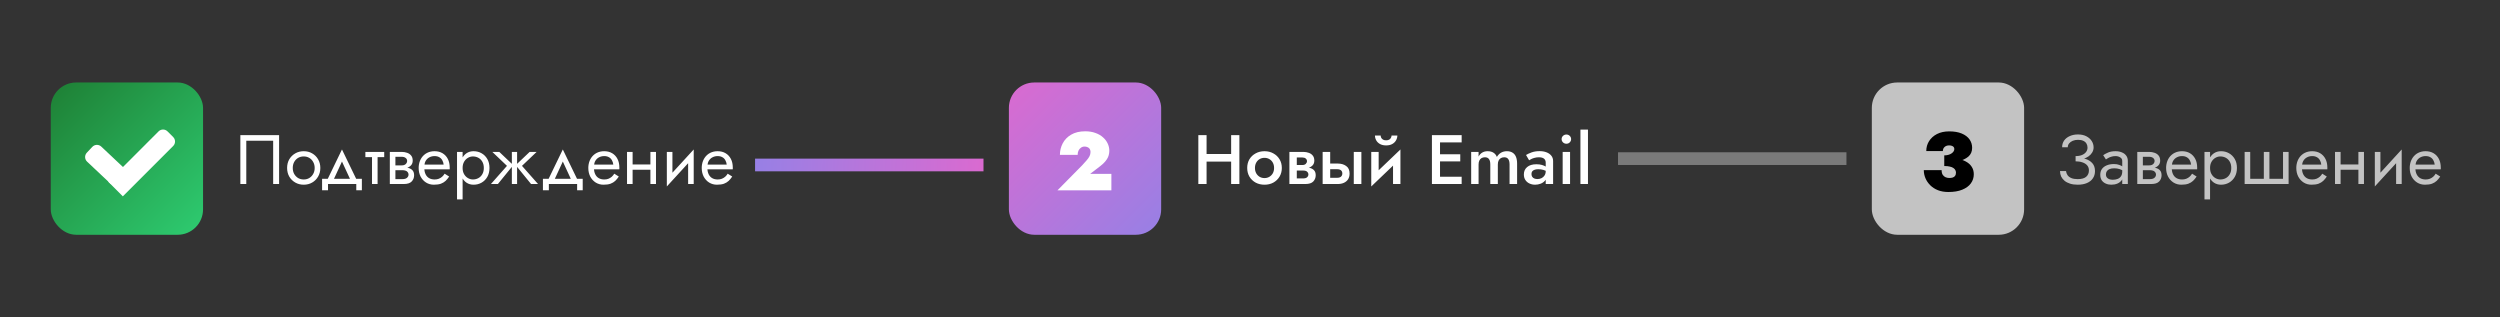<svg width="394" height="50" viewBox="0 0 394 50" fill="none" xmlns="http://www.w3.org/2000/svg">
<rect x="0" y="0" width="394" height="50" fill="#333333" stroke="none"/>
<rect x="8" y="13" width="24" height="24" rx="4" fill="url(#paint0_linear_68_13)"/>
<path d="M13.728 25.477C13.326 25.098 13.307 24.465 13.686 24.063L14.548 23.147C14.927 22.745 15.56 22.726 15.962 23.104L19.682 26.608L17.448 28.98L13.728 25.477Z" fill="white"/>
<path d="M24.988 20.707C25.379 20.317 26.012 20.317 26.402 20.707L27.292 21.597C27.683 21.988 27.683 22.621 27.292 23.011L19.359 30.945L17.055 28.641L24.988 20.707Z" fill="white"/>
<path d="M43.05 22.18H38.815V29H37.88V21.3H43.985V29H43.05V22.18ZM45.248 26.47C45.248 25.957 45.362 25.502 45.589 25.106C45.824 24.71 46.139 24.398 46.535 24.171C46.931 23.944 47.375 23.83 47.866 23.83C48.365 23.83 48.809 23.944 49.197 24.171C49.593 24.398 49.905 24.71 50.132 25.106C50.367 25.502 50.484 25.957 50.484 26.47C50.484 26.976 50.367 27.431 50.132 27.834C49.905 28.23 49.593 28.542 49.197 28.769C48.809 28.996 48.365 29.11 47.866 29.11C47.375 29.11 46.931 28.996 46.535 28.769C46.139 28.542 45.824 28.23 45.589 27.834C45.362 27.431 45.248 26.976 45.248 26.47ZM46.139 26.47C46.139 26.822 46.213 27.134 46.359 27.405C46.513 27.676 46.719 27.893 46.975 28.054C47.239 28.208 47.536 28.285 47.866 28.285C48.196 28.285 48.49 28.208 48.746 28.054C49.01 27.893 49.216 27.676 49.362 27.405C49.516 27.134 49.593 26.822 49.593 26.47C49.593 26.118 49.516 25.806 49.362 25.535C49.216 25.256 49.01 25.04 48.746 24.886C48.49 24.732 48.196 24.655 47.866 24.655C47.536 24.655 47.239 24.732 46.975 24.886C46.719 25.04 46.513 25.256 46.359 25.535C46.213 25.806 46.139 26.118 46.139 26.47ZM53.895 25.458L52.41 28.67H51.42L53.895 23.555L56.37 28.67H55.38L53.895 25.458ZM56.15 29H51.695V29.99H50.76V28.175H57.03V29.99H56.15V29ZM57.583 23.94H60.553V24.765H57.583V23.94ZM58.628 24.16H59.508V29H58.628V24.16ZM61.953 26.36H63.416C63.768 26.36 64.084 26.397 64.362 26.47C64.641 26.543 64.861 26.672 65.022 26.855C65.184 27.038 65.264 27.295 65.264 27.625C65.264 28.006 65.136 28.333 64.879 28.604C64.63 28.868 64.216 29 63.636 29H61.953V28.23H63.416C63.746 28.23 63.988 28.16 64.142 28.021C64.304 27.882 64.384 27.713 64.384 27.515C64.384 27.412 64.362 27.321 64.318 27.24C64.282 27.159 64.223 27.086 64.142 27.02C64.069 26.954 63.97 26.906 63.845 26.877C63.728 26.84 63.585 26.822 63.416 26.822H61.953V26.36ZM61.953 26.58V26.063H63.306C63.438 26.063 63.556 26.048 63.658 26.019C63.768 25.982 63.86 25.931 63.933 25.865C64.007 25.799 64.062 25.726 64.098 25.645C64.142 25.557 64.164 25.465 64.164 25.37C64.164 25.172 64.087 25.014 63.933 24.897C63.779 24.772 63.57 24.71 63.306 24.71H61.953V23.94H63.306C63.622 23.94 63.908 23.988 64.164 24.083C64.428 24.171 64.641 24.318 64.802 24.523C64.964 24.721 65.044 24.985 65.044 25.315C65.044 25.601 64.964 25.839 64.802 26.03C64.641 26.213 64.428 26.353 64.164 26.448C63.908 26.536 63.622 26.58 63.306 26.58H61.953ZM61.436 23.94H62.316V29H61.436V23.94ZM66.542 26.69V25.942H69.919C69.889 25.678 69.816 25.447 69.699 25.249C69.589 25.044 69.431 24.886 69.226 24.776C69.028 24.659 68.782 24.6 68.489 24.6C68.195 24.6 67.928 24.662 67.686 24.787C67.444 24.912 67.249 25.091 67.103 25.326C66.963 25.553 66.894 25.825 66.894 26.14L66.872 26.47C66.872 26.859 66.938 27.189 67.07 27.46C67.202 27.731 67.389 27.937 67.631 28.076C67.873 28.215 68.159 28.285 68.489 28.285C68.738 28.285 68.958 28.248 69.149 28.175C69.347 28.094 69.523 27.988 69.677 27.856C69.831 27.717 69.963 27.555 70.073 27.372L70.788 27.823C70.619 28.08 70.432 28.307 70.227 28.505C70.021 28.696 69.772 28.846 69.479 28.956C69.185 29.059 68.819 29.11 68.379 29.11C67.924 29.11 67.513 28.996 67.147 28.769C66.787 28.542 66.501 28.23 66.289 27.834C66.083 27.431 65.981 26.976 65.981 26.47C65.981 26.375 65.984 26.283 65.992 26.195C65.999 26.107 66.01 26.019 66.025 25.931C66.098 25.513 66.245 25.146 66.465 24.831C66.685 24.516 66.967 24.27 67.312 24.094C67.664 23.918 68.056 23.83 68.489 23.83C68.965 23.83 69.383 23.936 69.743 24.149C70.102 24.362 70.381 24.662 70.579 25.051C70.777 25.432 70.876 25.891 70.876 26.426C70.876 26.47 70.876 26.514 70.876 26.558C70.876 26.602 70.872 26.646 70.865 26.69H66.542ZM72.907 31.42H72.027V23.94H72.907V31.42ZM77.142 26.47C77.142 27.013 77.028 27.482 76.801 27.878C76.573 28.274 76.269 28.578 75.888 28.791C75.514 29.004 75.096 29.11 74.634 29.11C74.216 29.11 73.846 29.004 73.523 28.791C73.207 28.578 72.958 28.274 72.775 27.878C72.599 27.482 72.511 27.013 72.511 26.47C72.511 25.92 72.599 25.451 72.775 25.062C72.958 24.666 73.207 24.362 73.523 24.149C73.846 23.936 74.216 23.83 74.634 23.83C75.096 23.83 75.514 23.936 75.888 24.149C76.269 24.362 76.573 24.666 76.801 25.062C77.028 25.451 77.142 25.92 77.142 26.47ZM76.251 26.47C76.251 26.081 76.17 25.751 76.009 25.48C75.855 25.209 75.646 25.003 75.382 24.864C75.125 24.725 74.839 24.655 74.524 24.655C74.267 24.655 74.014 24.725 73.765 24.864C73.516 25.003 73.31 25.209 73.149 25.48C72.987 25.751 72.907 26.081 72.907 26.47C72.907 26.859 72.987 27.189 73.149 27.46C73.31 27.731 73.516 27.937 73.765 28.076C74.014 28.215 74.267 28.285 74.524 28.285C74.839 28.285 75.125 28.215 75.382 28.076C75.646 27.937 75.855 27.731 76.009 27.46C76.17 27.189 76.251 26.859 76.251 26.47ZM83.474 23.94H84.574L82.264 26.14L84.794 29H83.694L81.274 26.03L83.474 23.94ZM81.494 23.94V29H80.669V23.94H81.494ZM78.689 23.94L80.889 26.03L78.469 29H77.369L79.899 26.14L77.589 23.94H78.689ZM88.7 25.458L87.215 28.67H86.225L88.7 23.555L91.175 28.67H90.185L88.7 25.458ZM90.955 29H86.5V29.99H85.565V28.175H91.835V29.99H90.955V29ZM93.279 26.69V25.942H96.656C96.627 25.678 96.553 25.447 96.436 25.249C96.326 25.044 96.168 24.886 95.963 24.776C95.765 24.659 95.519 24.6 95.226 24.6C94.933 24.6 94.665 24.662 94.423 24.787C94.181 24.912 93.987 25.091 93.84 25.326C93.701 25.553 93.631 25.825 93.631 26.14L93.609 26.47C93.609 26.859 93.675 27.189 93.807 27.46C93.939 27.731 94.126 27.937 94.368 28.076C94.61 28.215 94.896 28.285 95.226 28.285C95.475 28.285 95.695 28.248 95.886 28.175C96.084 28.094 96.26 27.988 96.414 27.856C96.568 27.717 96.7 27.555 96.81 27.372L97.525 27.823C97.356 28.08 97.169 28.307 96.964 28.505C96.759 28.696 96.509 28.846 96.216 28.956C95.923 29.059 95.556 29.11 95.116 29.11C94.661 29.11 94.251 28.996 93.884 28.769C93.525 28.542 93.239 28.23 93.026 27.834C92.821 27.431 92.718 26.976 92.718 26.47C92.718 26.375 92.722 26.283 92.729 26.195C92.736 26.107 92.747 26.019 92.762 25.931C92.835 25.513 92.982 25.146 93.202 24.831C93.422 24.516 93.704 24.27 94.049 24.094C94.401 23.918 94.793 23.83 95.226 23.83C95.703 23.83 96.121 23.936 96.48 24.149C96.839 24.362 97.118 24.662 97.316 25.051C97.514 25.432 97.613 25.891 97.613 26.426C97.613 26.47 97.613 26.514 97.613 26.558C97.613 26.602 97.609 26.646 97.602 26.69H93.279ZM99.336 26.745V25.92H103.076V26.745H99.336ZM102.504 23.94H103.384V29H102.504V23.94ZM98.819 23.94H99.699V29H98.819V23.94ZM109.274 24.82L105.094 29.385L105.149 28.12L109.329 23.555L109.274 24.82ZM105.974 23.94V28.175L105.094 29.385V23.94H105.974ZM109.329 23.555V29H108.449V24.765L109.329 23.555ZM111.154 26.69V25.942H114.531C114.502 25.678 114.428 25.447 114.311 25.249C114.201 25.044 114.043 24.886 113.838 24.776C113.64 24.659 113.394 24.6 113.101 24.6C112.808 24.6 112.54 24.662 112.298 24.787C112.056 24.912 111.862 25.091 111.715 25.326C111.576 25.553 111.506 25.825 111.506 26.14L111.484 26.47C111.484 26.859 111.55 27.189 111.682 27.46C111.814 27.731 112.001 27.937 112.243 28.076C112.485 28.215 112.771 28.285 113.101 28.285C113.35 28.285 113.57 28.248 113.761 28.175C113.959 28.094 114.135 27.988 114.289 27.856C114.443 27.717 114.575 27.555 114.685 27.372L115.4 27.823C115.231 28.08 115.044 28.307 114.839 28.505C114.634 28.696 114.384 28.846 114.091 28.956C113.798 29.059 113.431 29.11 112.991 29.11C112.536 29.11 112.126 28.996 111.759 28.769C111.4 28.542 111.114 28.23 110.901 27.834C110.696 27.431 110.593 26.976 110.593 26.47C110.593 26.375 110.597 26.283 110.604 26.195C110.611 26.107 110.622 26.019 110.637 25.931C110.71 25.513 110.857 25.146 111.077 24.831C111.297 24.516 111.579 24.27 111.924 24.094C112.276 23.918 112.668 23.83 113.101 23.83C113.578 23.83 113.996 23.936 114.355 24.149C114.714 24.362 114.993 24.662 115.191 25.051C115.389 25.432 115.488 25.891 115.488 26.426C115.488 26.47 115.488 26.514 115.488 26.558C115.488 26.602 115.484 26.646 115.477 26.69H111.154Z" fill="white"/>
<rect x="159" y="13" width="24" height="24" rx="4" fill="url(#paint1_linear_68_13)"/>
<path d="M166.652 30L170.565 26.035C170.833 25.74 171.063 25.485 171.254 25.268C171.453 25.043 171.605 24.826 171.709 24.618C171.813 24.41 171.865 24.189 171.865 23.955C171.865 23.842 171.847 23.734 171.813 23.63C171.778 23.526 171.722 23.435 171.644 23.357C171.566 23.279 171.466 23.218 171.345 23.175C171.232 23.123 171.093 23.097 170.929 23.097C170.712 23.097 170.521 23.158 170.357 23.279C170.192 23.392 170.062 23.548 169.967 23.747C169.88 23.946 169.837 24.167 169.837 24.41H167.042C167.042 23.76 167.189 23.153 167.484 22.59C167.778 22.027 168.22 21.572 168.81 21.225C169.408 20.87 170.149 20.692 171.033 20.692C171.631 20.692 172.164 20.779 172.632 20.952C173.108 21.117 173.507 21.346 173.828 21.641C174.157 21.927 174.404 22.252 174.569 22.616C174.742 22.98 174.829 23.357 174.829 23.747C174.829 24.25 174.703 24.696 174.452 25.086C174.2 25.467 173.867 25.818 173.451 26.139L171.813 27.4H175.154V30H166.652Z" fill="white"/>
<path d="M189.375 25.469V24.27H194.864V25.469H189.375ZM194.028 21.3H195.326V29H194.028V21.3ZM188.858 21.3H190.156V29H188.858V21.3ZM196.56 26.47C196.56 25.949 196.677 25.491 196.912 25.095C197.154 24.699 197.48 24.391 197.891 24.171C198.301 23.944 198.767 23.83 199.288 23.83C199.808 23.83 200.27 23.944 200.674 24.171C201.084 24.391 201.411 24.699 201.653 25.095C201.895 25.491 202.016 25.949 202.016 26.47C202.016 26.983 201.895 27.442 201.653 27.845C201.411 28.241 201.084 28.553 200.674 28.78C200.27 29 199.808 29.11 199.288 29.11C198.767 29.11 198.301 29 197.891 28.78C197.48 28.553 197.154 28.241 196.912 27.845C196.677 27.442 196.56 26.983 196.56 26.47ZM197.781 26.47C197.781 26.785 197.847 27.064 197.979 27.306C198.111 27.541 198.29 27.728 198.518 27.867C198.745 27.999 199.002 28.065 199.288 28.065C199.566 28.065 199.819 27.999 200.047 27.867C200.281 27.728 200.465 27.541 200.597 27.306C200.729 27.064 200.795 26.785 200.795 26.47C200.795 26.155 200.729 25.876 200.597 25.634C200.465 25.392 200.281 25.205 200.047 25.073C199.819 24.941 199.566 24.875 199.288 24.875C199.002 24.875 198.745 24.941 198.518 25.073C198.29 25.205 198.111 25.392 197.979 25.634C197.847 25.876 197.781 26.155 197.781 26.47ZM203.902 26.36H205.508C205.86 26.36 206.175 26.397 206.454 26.47C206.732 26.543 206.952 26.672 207.114 26.855C207.275 27.038 207.356 27.295 207.356 27.625C207.356 28.006 207.227 28.333 206.971 28.604C206.721 28.868 206.307 29 205.728 29H203.902V28.12H205.365C205.658 28.12 205.871 28.058 206.003 27.933C206.135 27.808 206.201 27.662 206.201 27.493C206.201 27.405 206.182 27.324 206.146 27.251C206.109 27.178 206.058 27.112 205.992 27.053C205.933 26.994 205.849 26.95 205.739 26.921C205.636 26.892 205.511 26.877 205.365 26.877H203.902V26.36ZM203.902 26.58V26.008H205.255C205.365 26.008 205.464 25.993 205.552 25.964C205.647 25.935 205.724 25.891 205.783 25.832C205.841 25.773 205.889 25.707 205.926 25.634C205.962 25.561 205.981 25.484 205.981 25.403C205.981 25.234 205.915 25.095 205.783 24.985C205.658 24.875 205.482 24.82 205.255 24.82H203.902V23.94H205.398C205.713 23.94 205.999 23.988 206.256 24.083C206.52 24.171 206.732 24.318 206.894 24.523C207.055 24.721 207.136 24.985 207.136 25.315C207.136 25.601 207.055 25.839 206.894 26.03C206.732 26.213 206.52 26.353 206.256 26.448C205.999 26.536 205.713 26.58 205.398 26.58H203.902ZM203.209 23.94H204.375V29H203.209V23.94ZM213.355 23.94H214.554V29H213.355V23.94ZM208.449 23.94H209.637V29H208.449V23.94ZM209.274 26.668V25.777H210.847C211.368 25.777 211.804 25.905 212.156 26.162C212.516 26.411 212.695 26.807 212.695 27.35C212.695 27.709 212.615 28.014 212.453 28.263C212.292 28.505 212.072 28.688 211.793 28.813C211.515 28.938 211.199 29 210.847 29H209.274V28.021H210.737C210.913 28.021 211.06 27.995 211.177 27.944C211.295 27.893 211.386 27.816 211.452 27.713C211.518 27.61 211.551 27.489 211.551 27.35C211.551 27.13 211.482 26.961 211.342 26.844C211.203 26.727 211.001 26.668 210.737 26.668H209.274ZM220.653 25.04L216.11 29.385L216.165 27.9L220.708 23.555L220.653 25.04ZM217.276 23.94V28.043L216.11 29.385V23.94H217.276ZM220.708 23.555V29H219.542V24.897L220.708 23.555ZM216.693 21.355H217.595C217.595 21.465 217.62 21.579 217.672 21.696C217.73 21.813 217.822 21.912 217.947 21.993C218.071 22.074 218.24 22.114 218.453 22.114C218.665 22.114 218.834 22.074 218.959 21.993C219.083 21.912 219.171 21.813 219.223 21.696C219.281 21.579 219.311 21.465 219.311 21.355H220.224C220.224 21.619 220.154 21.872 220.015 22.114C219.883 22.356 219.685 22.55 219.421 22.697C219.164 22.844 218.841 22.917 218.453 22.917C218.071 22.917 217.749 22.844 217.485 22.697C217.221 22.55 217.023 22.356 216.891 22.114C216.759 21.872 216.693 21.619 216.693 21.355ZM226.474 29V27.856H230.357V29H226.474ZM226.474 22.444V21.3H230.357V22.444H226.474ZM226.474 25.436V24.314H230.137V25.436H226.474ZM225.671 21.3H226.947V29H225.671V21.3ZM239.095 25.788V29H237.907V25.92C237.907 25.539 237.837 25.256 237.698 25.073C237.566 24.882 237.353 24.787 237.06 24.787C236.862 24.787 236.686 24.831 236.532 24.919C236.385 25.007 236.268 25.135 236.18 25.304C236.099 25.473 236.059 25.678 236.059 25.92V29H234.871V25.92C234.871 25.539 234.801 25.256 234.662 25.073C234.53 24.882 234.317 24.787 234.024 24.787C233.818 24.787 233.639 24.831 233.485 24.919C233.338 25.007 233.224 25.135 233.144 25.304C233.063 25.473 233.023 25.678 233.023 25.92V29H231.857V23.94H233.023V24.677C233.169 24.398 233.36 24.189 233.595 24.05C233.837 23.903 234.119 23.83 234.442 23.83C234.816 23.83 235.124 23.907 235.366 24.061C235.615 24.215 235.795 24.439 235.905 24.732C236.081 24.439 236.301 24.215 236.565 24.061C236.836 23.907 237.144 23.83 237.489 23.83C237.848 23.83 238.145 23.907 238.38 24.061C238.622 24.208 238.801 24.428 238.919 24.721C239.036 25.014 239.095 25.37 239.095 25.788ZM241.36 27.427C241.36 27.596 241.4 27.742 241.481 27.867C241.561 27.984 241.671 28.072 241.811 28.131C241.957 28.19 242.122 28.219 242.306 28.219C242.54 28.219 242.753 28.171 242.944 28.076C243.142 27.981 243.299 27.841 243.417 27.658C243.541 27.467 243.604 27.247 243.604 26.998L243.78 27.658C243.78 27.981 243.684 28.252 243.494 28.472C243.31 28.685 243.076 28.846 242.79 28.956C242.511 29.059 242.225 29.11 241.932 29.11C241.616 29.11 241.323 29.048 241.052 28.923C240.78 28.798 240.564 28.615 240.403 28.373C240.241 28.131 240.161 27.838 240.161 27.493C240.161 27.002 240.333 26.613 240.678 26.327C241.022 26.034 241.51 25.887 242.141 25.887C242.478 25.887 242.768 25.924 243.01 25.997C243.259 26.07 243.464 26.158 243.626 26.261C243.787 26.356 243.901 26.444 243.967 26.525V27.13C243.739 26.969 243.497 26.851 243.241 26.778C242.984 26.705 242.713 26.668 242.427 26.668C242.177 26.668 241.976 26.701 241.822 26.767C241.668 26.826 241.55 26.91 241.47 27.02C241.396 27.13 241.36 27.266 241.36 27.427ZM240.986 25.26L240.502 24.424C240.729 24.285 241.022 24.149 241.382 24.017C241.748 23.885 242.166 23.819 242.636 23.819C243.054 23.819 243.42 23.881 243.736 24.006C244.058 24.131 244.311 24.31 244.495 24.545C244.678 24.772 244.77 25.055 244.77 25.392V29H243.604V25.623C243.604 25.462 243.574 25.33 243.516 25.227C243.464 25.124 243.391 25.04 243.296 24.974C243.2 24.908 243.087 24.86 242.955 24.831C242.823 24.802 242.68 24.787 242.526 24.787C242.291 24.787 242.067 24.816 241.855 24.875C241.649 24.926 241.47 24.992 241.316 25.073C241.169 25.146 241.059 25.209 240.986 25.26ZM246.111 21.927C246.111 21.722 246.184 21.549 246.331 21.41C246.485 21.271 246.661 21.201 246.859 21.201C247.071 21.201 247.247 21.271 247.387 21.41C247.533 21.549 247.607 21.722 247.607 21.927C247.607 22.125 247.533 22.297 247.387 22.444C247.247 22.583 247.071 22.653 246.859 22.653C246.661 22.653 246.485 22.583 246.331 22.444C246.184 22.297 246.111 22.125 246.111 21.927ZM246.276 23.94H247.442V29H246.276V23.94ZM249.076 20.42H250.264V29H249.076V20.42Z" fill="white"/>
<rect x="295" y="13" width="24" height="24" rx="4" fill="#C3C3C3"/>
<path d="M306.415 25.645V24.488C306.64 24.488 306.848 24.462 307.039 24.41C307.238 24.358 307.407 24.284 307.546 24.189C307.693 24.094 307.806 23.985 307.884 23.864C307.962 23.743 308.001 23.617 308.001 23.487C308.001 23.374 307.971 23.275 307.91 23.188C307.849 23.101 307.758 23.036 307.637 22.993C307.524 22.941 307.373 22.915 307.182 22.915C306.887 22.915 306.649 22.997 306.467 23.162C306.285 23.327 306.194 23.543 306.194 23.812H303.581C303.581 23.231 303.728 22.707 304.023 22.239C304.318 21.771 304.734 21.398 305.271 21.121C305.817 20.844 306.458 20.705 307.195 20.705C307.975 20.705 308.634 20.818 309.171 21.043C309.708 21.268 310.116 21.576 310.393 21.966C310.67 22.356 310.809 22.798 310.809 23.292C310.809 23.873 310.61 24.336 310.211 24.683C309.812 25.021 309.279 25.268 308.612 25.424C307.953 25.571 307.221 25.645 306.415 25.645ZM307.065 30.26C306.45 30.26 305.899 30.165 305.414 29.974C304.937 29.783 304.534 29.523 304.205 29.194C303.876 28.865 303.624 28.496 303.451 28.089C303.278 27.673 303.191 27.248 303.191 26.815H305.999C305.999 27.118 306.055 27.361 306.168 27.543C306.289 27.725 306.441 27.855 306.623 27.933C306.814 28.011 307.004 28.05 307.195 28.05C307.394 28.05 307.572 28.028 307.728 27.985C307.893 27.933 308.023 27.846 308.118 27.725C308.213 27.595 308.261 27.422 308.261 27.205C308.261 27.075 308.231 26.949 308.17 26.828C308.109 26.698 308.01 26.585 307.871 26.49C307.732 26.386 307.542 26.308 307.299 26.256C307.065 26.195 306.77 26.165 306.415 26.165V24.813C307.117 24.813 307.75 24.865 308.313 24.969C308.885 25.064 309.375 25.22 309.782 25.437C310.198 25.654 310.514 25.931 310.731 26.269C310.956 26.598 311.069 26.997 311.069 27.465C311.069 28.002 310.913 28.483 310.601 28.908C310.298 29.324 309.847 29.653 309.249 29.896C308.66 30.139 307.932 30.26 307.065 30.26Z" fill="black"/>
<path d="M327.113 25.205V24.6C327.516 24.6 327.857 24.541 328.136 24.424C328.415 24.299 328.627 24.138 328.774 23.94C328.921 23.735 328.994 23.511 328.994 23.269C328.994 23.027 328.939 22.814 328.829 22.631C328.719 22.44 328.55 22.294 328.323 22.191C328.103 22.088 327.828 22.037 327.498 22.037C327.19 22.037 326.911 22.088 326.662 22.191C326.42 22.294 326.229 22.433 326.09 22.609C325.951 22.785 325.881 22.987 325.881 23.214H324.99C324.99 22.811 325.093 22.459 325.298 22.158C325.511 21.857 325.804 21.623 326.178 21.454C326.559 21.278 326.996 21.19 327.487 21.19C328 21.19 328.44 21.285 328.807 21.476C329.174 21.667 329.456 21.916 329.654 22.224C329.852 22.532 329.951 22.869 329.951 23.236C329.951 23.507 329.881 23.764 329.742 24.006C329.61 24.241 329.419 24.45 329.17 24.633C328.921 24.809 328.62 24.948 328.268 25.051C327.923 25.154 327.538 25.205 327.113 25.205ZM327.443 29.11C326.988 29.11 326.589 29.055 326.244 28.945C325.899 28.835 325.61 28.685 325.375 28.494C325.14 28.296 324.961 28.069 324.836 27.812C324.719 27.548 324.66 27.266 324.66 26.965H325.606C325.635 27.207 325.716 27.423 325.848 27.614C325.987 27.805 326.185 27.955 326.442 28.065C326.706 28.175 327.04 28.23 327.443 28.23C328.052 28.23 328.499 28.105 328.785 27.856C329.071 27.607 329.214 27.273 329.214 26.855C329.214 26.54 329.122 26.276 328.939 26.063C328.756 25.85 328.506 25.693 328.191 25.59C327.876 25.48 327.516 25.425 327.113 25.425V24.82C327.685 24.82 328.202 24.893 328.664 25.04C329.126 25.187 329.493 25.418 329.764 25.733C330.035 26.041 330.171 26.452 330.171 26.965C330.171 27.398 330.061 27.775 329.841 28.098C329.628 28.421 329.317 28.67 328.906 28.846C328.503 29.022 328.015 29.11 327.443 29.11ZM331.892 27.515C331.892 27.691 331.94 27.841 332.035 27.966C332.13 28.083 332.259 28.175 332.42 28.241C332.581 28.3 332.761 28.329 332.959 28.329C333.252 28.329 333.513 28.285 333.74 28.197C333.967 28.109 334.143 27.97 334.268 27.779C334.4 27.588 334.466 27.335 334.466 27.02L334.642 27.57C334.642 27.893 334.554 28.171 334.378 28.406C334.209 28.633 333.982 28.809 333.696 28.934C333.41 29.051 333.091 29.11 332.739 29.11C332.424 29.11 332.134 29.051 331.87 28.934C331.606 28.817 331.393 28.644 331.232 28.417C331.078 28.182 331.001 27.893 331.001 27.548C331.001 27.189 331.089 26.884 331.265 26.635C331.441 26.386 331.69 26.195 332.013 26.063C332.336 25.924 332.717 25.854 333.157 25.854C333.48 25.854 333.755 25.898 333.982 25.986C334.217 26.067 334.404 26.162 334.543 26.272C334.682 26.375 334.778 26.459 334.829 26.525V27.042C334.58 26.866 334.327 26.738 334.07 26.657C333.813 26.569 333.524 26.525 333.201 26.525C332.908 26.525 332.662 26.565 332.464 26.646C332.273 26.727 332.13 26.84 332.035 26.987C331.94 27.134 331.892 27.31 331.892 27.515ZM331.892 25.128L331.463 24.457C331.654 24.318 331.91 24.178 332.233 24.039C332.556 23.9 332.944 23.83 333.399 23.83C333.788 23.83 334.125 23.892 334.411 24.017C334.704 24.134 334.932 24.307 335.093 24.534C335.262 24.761 335.346 25.04 335.346 25.37V29H334.466V25.37C334.466 25.113 334.356 24.923 334.136 24.798C333.923 24.666 333.678 24.6 333.399 24.6C333.157 24.6 332.937 24.633 332.739 24.699C332.541 24.758 332.369 24.831 332.222 24.919C332.083 25 331.973 25.069 331.892 25.128ZM337.352 26.36H338.815C339.167 26.36 339.482 26.397 339.761 26.47C340.039 26.543 340.259 26.672 340.421 26.855C340.582 27.038 340.663 27.295 340.663 27.625C340.663 28.006 340.534 28.333 340.278 28.604C340.028 28.868 339.614 29 339.035 29H337.352V28.23H338.815C339.145 28.23 339.387 28.16 339.541 28.021C339.702 27.882 339.783 27.713 339.783 27.515C339.783 27.412 339.761 27.321 339.717 27.24C339.68 27.159 339.621 27.086 339.541 27.02C339.467 26.954 339.368 26.906 339.244 26.877C339.126 26.84 338.983 26.822 338.815 26.822H337.352V26.36ZM337.352 26.58V26.063H338.705C338.837 26.063 338.954 26.048 339.057 26.019C339.167 25.982 339.258 25.931 339.332 25.865C339.405 25.799 339.46 25.726 339.497 25.645C339.541 25.557 339.563 25.465 339.563 25.37C339.563 25.172 339.486 25.014 339.332 24.897C339.178 24.772 338.969 24.71 338.705 24.71H337.352V23.94H338.705C339.02 23.94 339.306 23.988 339.563 24.083C339.827 24.171 340.039 24.318 340.201 24.523C340.362 24.721 340.443 24.985 340.443 25.315C340.443 25.601 340.362 25.839 340.201 26.03C340.039 26.213 339.827 26.353 339.563 26.448C339.306 26.536 339.02 26.58 338.705 26.58H337.352ZM336.835 23.94H337.715V29H336.835V23.94ZM341.94 26.69V25.942H345.317C345.288 25.678 345.214 25.447 345.097 25.249C344.987 25.044 344.829 24.886 344.624 24.776C344.426 24.659 344.18 24.6 343.887 24.6C343.594 24.6 343.326 24.662 343.084 24.787C342.842 24.912 342.648 25.091 342.501 25.326C342.362 25.553 342.292 25.825 342.292 26.14L342.27 26.47C342.27 26.859 342.336 27.189 342.468 27.46C342.6 27.731 342.787 27.937 343.029 28.076C343.271 28.215 343.557 28.285 343.887 28.285C344.136 28.285 344.356 28.248 344.547 28.175C344.745 28.094 344.921 27.988 345.075 27.856C345.229 27.717 345.361 27.555 345.471 27.372L346.186 27.823C346.017 28.08 345.83 28.307 345.625 28.505C345.42 28.696 345.17 28.846 344.877 28.956C344.584 29.059 344.217 29.11 343.777 29.11C343.322 29.11 342.912 28.996 342.545 28.769C342.186 28.542 341.9 28.23 341.687 27.834C341.482 27.431 341.379 26.976 341.379 26.47C341.379 26.375 341.383 26.283 341.39 26.195C341.397 26.107 341.408 26.019 341.423 25.931C341.496 25.513 341.643 25.146 341.863 24.831C342.083 24.516 342.365 24.27 342.71 24.094C343.062 23.918 343.454 23.83 343.887 23.83C344.364 23.83 344.782 23.936 345.141 24.149C345.5 24.362 345.779 24.662 345.977 25.051C346.175 25.432 346.274 25.891 346.274 26.426C346.274 26.47 346.274 26.514 346.274 26.558C346.274 26.602 346.27 26.646 346.263 26.69H341.94ZM348.305 31.42H347.425V23.94H348.305V31.42ZM352.54 26.47C352.54 27.013 352.427 27.482 352.199 27.878C351.972 28.274 351.668 28.578 351.286 28.791C350.912 29.004 350.494 29.11 350.032 29.11C349.614 29.11 349.244 29.004 348.921 28.791C348.606 28.578 348.357 28.274 348.173 27.878C347.997 27.482 347.909 27.013 347.909 26.47C347.909 25.92 347.997 25.451 348.173 25.062C348.357 24.666 348.606 24.362 348.921 24.149C349.244 23.936 349.614 23.83 350.032 23.83C350.494 23.83 350.912 23.936 351.286 24.149C351.668 24.362 351.972 24.666 352.199 25.062C352.427 25.451 352.54 25.92 352.54 26.47ZM351.649 26.47C351.649 26.081 351.569 25.751 351.407 25.48C351.253 25.209 351.044 25.003 350.78 24.864C350.524 24.725 350.238 24.655 349.922 24.655C349.666 24.655 349.413 24.725 349.163 24.864C348.914 25.003 348.709 25.209 348.547 25.48C348.386 25.751 348.305 26.081 348.305 26.47C348.305 26.859 348.386 27.189 348.547 27.46C348.709 27.731 348.914 27.937 349.163 28.076C349.413 28.215 349.666 28.285 349.922 28.285C350.238 28.285 350.524 28.215 350.78 28.076C351.044 27.937 351.253 27.731 351.407 27.46C351.569 27.189 351.649 26.859 351.649 26.47ZM357.659 28.175H359.804V23.94H360.684V29H353.754V23.94H354.634V28.175H356.779V23.94H357.659V28.175ZM362.458 26.69V25.942H365.835C365.805 25.678 365.732 25.447 365.615 25.249C365.505 25.044 365.347 24.886 365.142 24.776C364.944 24.659 364.698 24.6 364.405 24.6C364.111 24.6 363.844 24.662 363.602 24.787C363.36 24.912 363.165 25.091 363.019 25.326C362.879 25.553 362.81 25.825 362.81 26.14L362.788 26.47C362.788 26.859 362.854 27.189 362.986 27.46C363.118 27.731 363.305 27.937 363.547 28.076C363.789 28.215 364.075 28.285 364.405 28.285C364.654 28.285 364.874 28.248 365.065 28.175C365.263 28.094 365.439 27.988 365.593 27.856C365.747 27.717 365.879 27.555 365.989 27.372L366.704 27.823C366.535 28.08 366.348 28.307 366.143 28.505C365.937 28.696 365.688 28.846 365.395 28.956C365.101 29.059 364.735 29.11 364.295 29.11C363.84 29.11 363.429 28.996 363.063 28.769C362.703 28.542 362.417 28.23 362.205 27.834C361.999 27.431 361.897 26.976 361.897 26.47C361.897 26.375 361.9 26.283 361.908 26.195C361.915 26.107 361.926 26.019 361.941 25.931C362.014 25.513 362.161 25.146 362.381 24.831C362.601 24.516 362.883 24.27 363.228 24.094C363.58 23.918 363.972 23.83 364.405 23.83C364.881 23.83 365.299 23.936 365.659 24.149C366.018 24.362 366.297 24.662 366.495 25.051C366.693 25.432 366.792 25.891 366.792 26.426C366.792 26.47 366.792 26.514 366.792 26.558C366.792 26.602 366.788 26.646 366.781 26.69H362.458ZM368.515 26.745V25.92H372.255V26.745H368.515ZM371.683 23.94H372.563V29H371.683V23.94ZM367.998 23.94H368.878V29H367.998V23.94ZM378.453 24.82L374.273 29.385L374.328 28.12L378.508 23.555L378.453 24.82ZM375.153 23.94V28.175L374.273 29.385V23.94H375.153ZM378.508 23.555V29H377.628V24.765L378.508 23.555ZM380.333 26.69V25.942H383.71C383.68 25.678 383.607 25.447 383.49 25.249C383.38 25.044 383.222 24.886 383.017 24.776C382.819 24.659 382.573 24.6 382.28 24.6C381.986 24.6 381.719 24.662 381.477 24.787C381.235 24.912 381.04 25.091 380.894 25.326C380.754 25.553 380.685 25.825 380.685 26.14L380.663 26.47C380.663 26.859 380.729 27.189 380.861 27.46C380.993 27.731 381.18 27.937 381.422 28.076C381.664 28.215 381.95 28.285 382.28 28.285C382.529 28.285 382.749 28.248 382.94 28.175C383.138 28.094 383.314 27.988 383.468 27.856C383.622 27.717 383.754 27.555 383.864 27.372L384.579 27.823C384.41 28.08 384.223 28.307 384.018 28.505C383.812 28.696 383.563 28.846 383.27 28.956C382.976 29.059 382.61 29.11 382.17 29.11C381.715 29.11 381.304 28.996 380.938 28.769C380.578 28.542 380.292 28.23 380.08 27.834C379.874 27.431 379.772 26.976 379.772 26.47C379.772 26.375 379.775 26.283 379.783 26.195C379.79 26.107 379.801 26.019 379.816 25.931C379.889 25.513 380.036 25.146 380.256 24.831C380.476 24.516 380.758 24.27 381.103 24.094C381.455 23.918 381.847 23.83 382.28 23.83C382.756 23.83 383.174 23.936 383.534 24.149C383.893 24.362 384.172 24.662 384.37 25.051C384.568 25.432 384.667 25.891 384.667 26.426C384.667 26.47 384.667 26.514 384.667 26.558C384.667 26.602 384.663 26.646 384.656 26.69H380.333Z" fill="#C3C3C3"/>
<rect x="119" y="25" width="36" height="2" fill="url(#paint2_linear_68_13)"/>
<rect x="255" y="24" width="36" height="2" fill="#C3C3C3" fill-opacity="0.5"/>
<defs>
<linearGradient id="paint0_linear_68_13" x1="8" y1="13" x2="32" y2="37" gradientUnits="userSpaceOnUse">
<stop stop-color="#1E7F34"/>
<stop offset="1" stop-color="#2ECC71"/>
</linearGradient>
<linearGradient id="paint1_linear_68_13" x1="159" y1="13" x2="183" y2="37" gradientUnits="userSpaceOnUse">
<stop stop-color="#DA6AD0"/>
<stop offset="1" stop-color="#9780E5"/>
</linearGradient>
<linearGradient id="paint2_linear_68_13" x1="119" y1="25" x2="155" y2="27" gradientUnits="userSpaceOnUse">
<stop stop-color="#9780E5"/>
<stop offset="1" stop-color="#DA6AD0"/>
</linearGradient>
</defs>
</svg>
